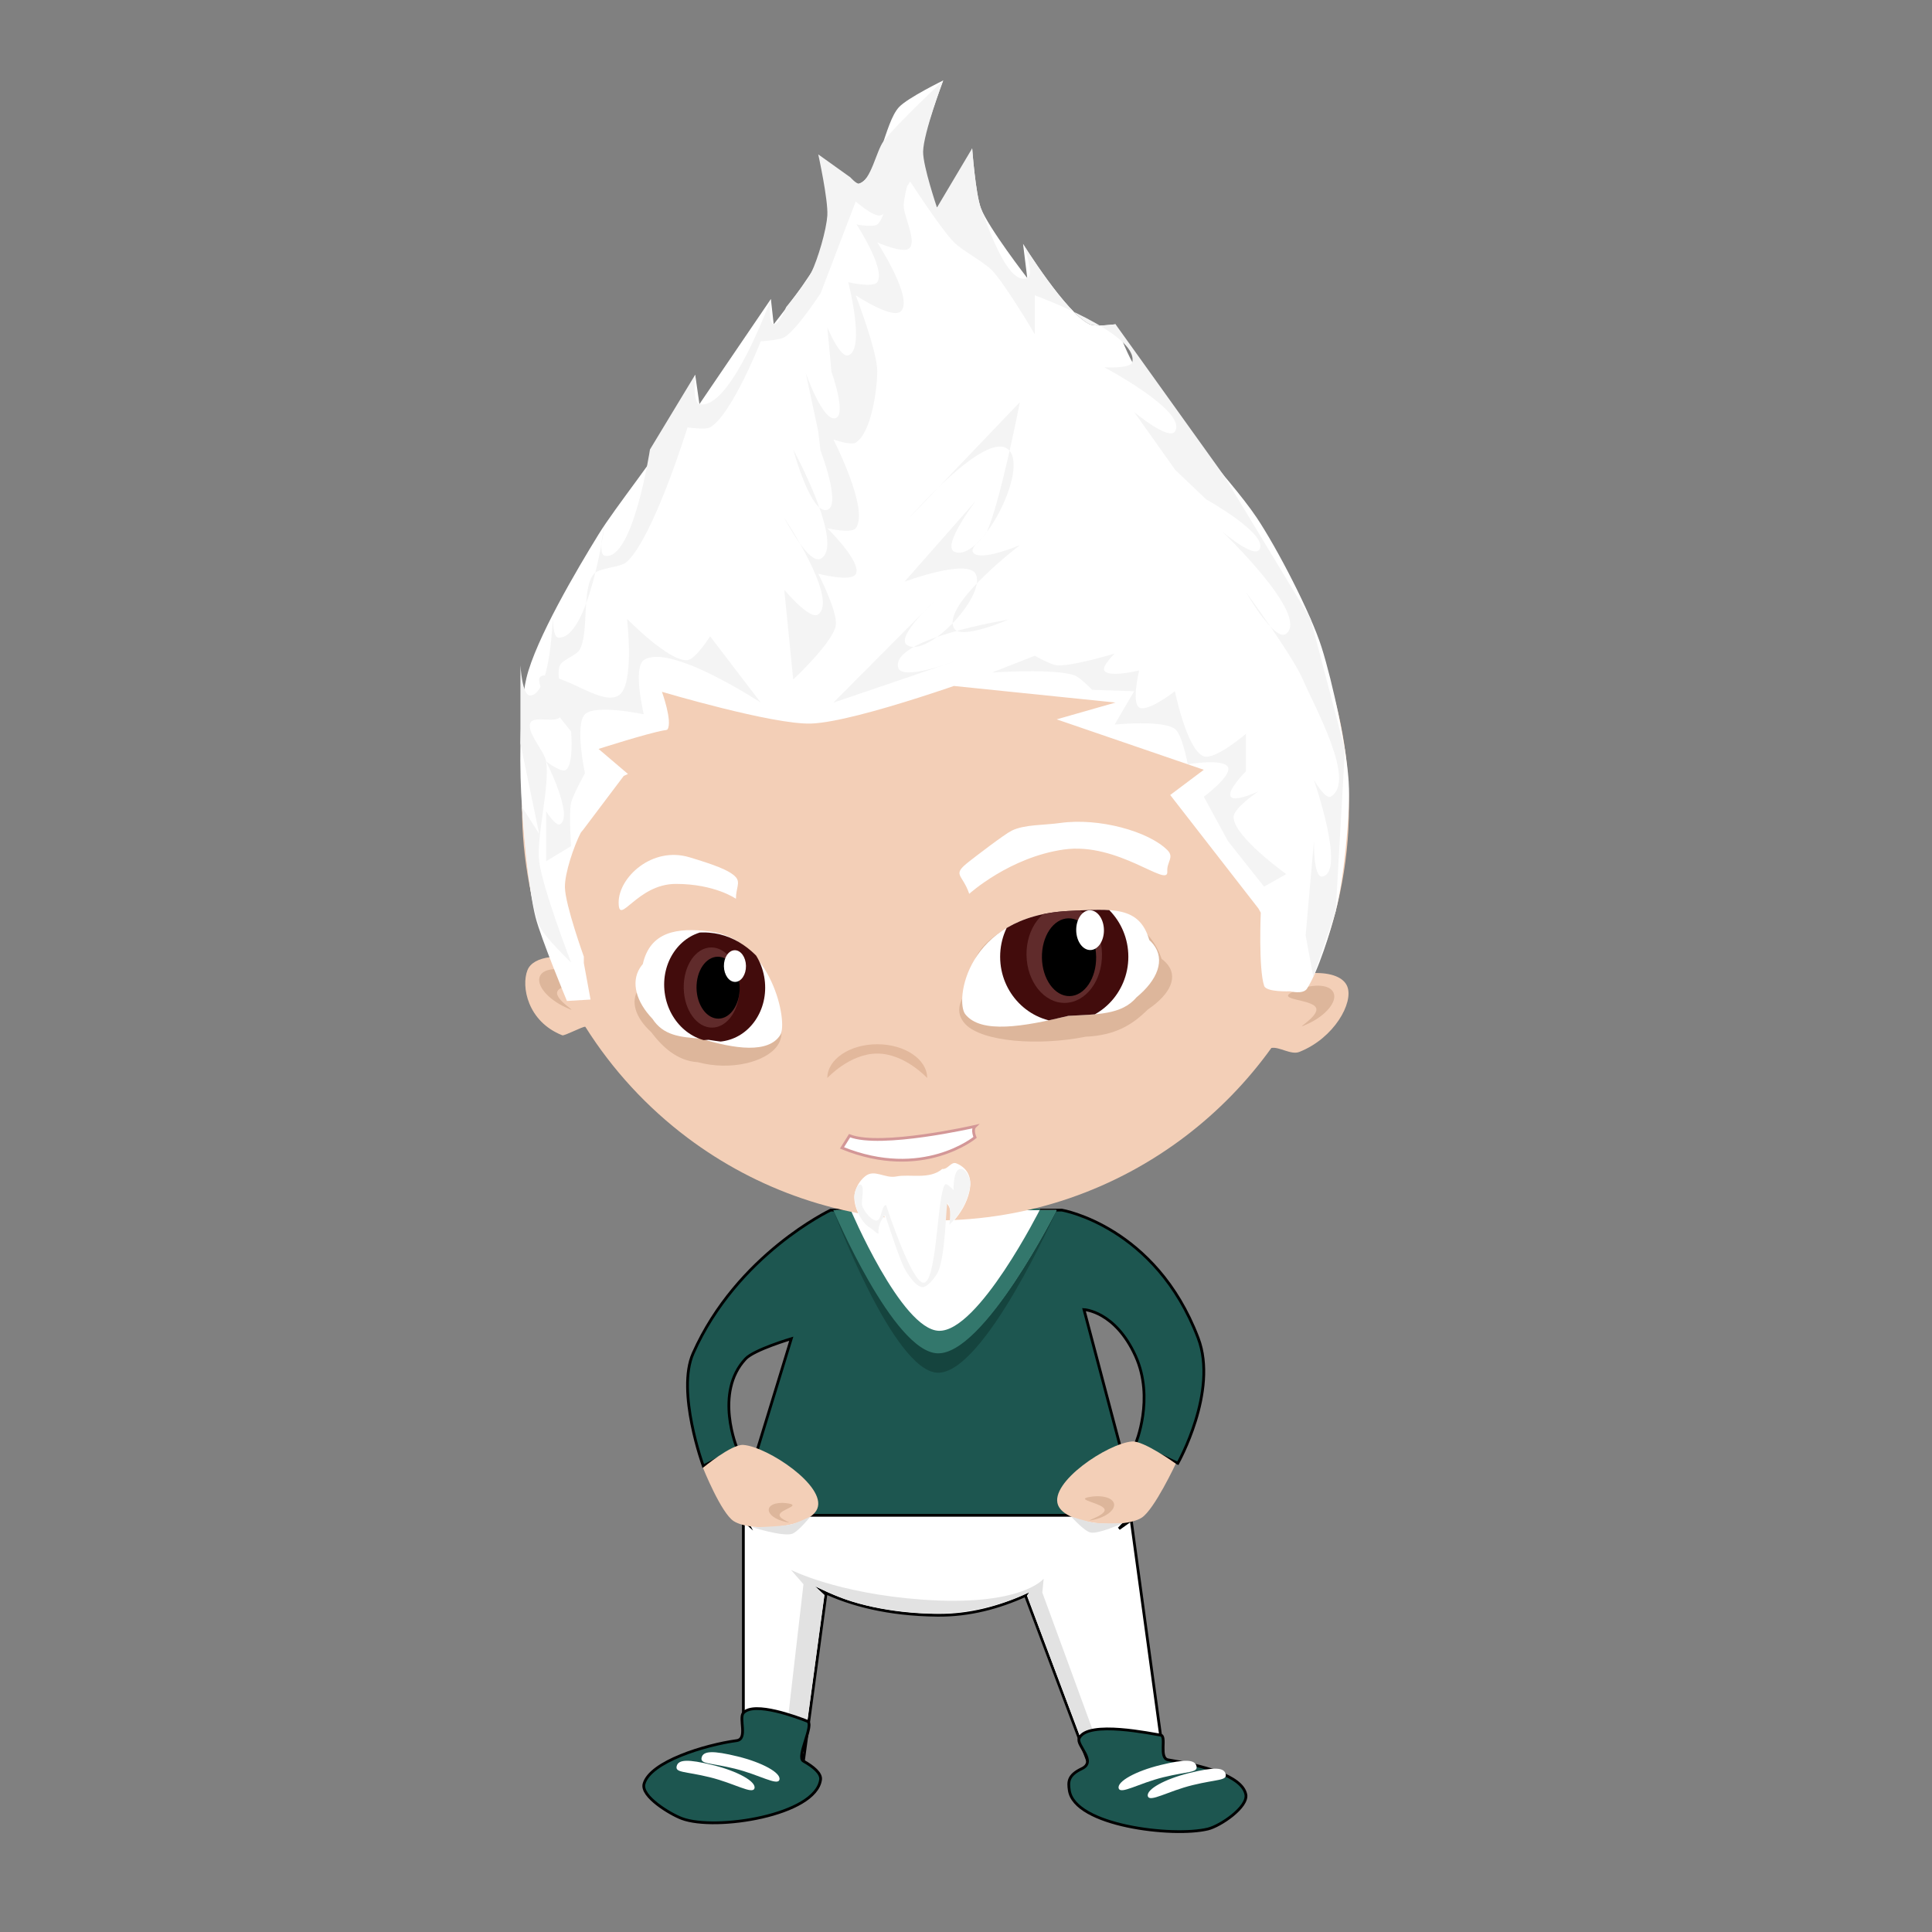 <?xml version="1.0" encoding="utf-8"?>
<!-- Generator: Adobe Illustrator 16.0.0, SVG Export Plug-In . SVG Version: 6.00 Build 0)  -->
<!DOCTYPE svg PUBLIC "-//W3C//DTD SVG 1.1//EN" "http://www.w3.org/Graphics/SVG/1.1/DTD/svg11.dtd">
<svg version="1.1" id="Layer_2" xmlns="http://www.w3.org/2000/svg" xmlns:xlink="http://www.w3.org/1999/xlink" x="0px" y="0px"
	 width="697px" height="697px" viewBox="0 0 697 697" enable-background="new 0 0 697 697" xml:space="preserve">
<rect x="0" y="0" width="697" height="697" fill="#808080" stroke="none"/>
<g>
	<path fill-rule="evenodd" clip-rule="evenodd" fill="#1D5650" stroke="#000000" stroke-miterlimit="10" d="M299.667,436.571
		c0,0-33.696,15.895-49.613,51.661c-6.141,13.801,3.663,40.669,3.663,40.669l12.254-6.267c0,0-8.511-20.17,3.02-32.428
		c3.083-3.278,16.479-7.245,16.479-7.245l-19.499,63.715h144.726l-19.629-74.215c0,0,11.215,0.504,18.584,16.733
		c6.957,15.322,0.029,31.632,0.029,31.632l15.242,7.063c0,0,14.643-25.931,7.332-45.152c-15.379-40.446-49.15-46.166-49.15-46.166
		H299.667z"/>
</g>
<path fill-rule="evenodd" clip-rule="evenodd" fill="#15443E" d="M300.666,436.605h80.547c0,0-26.204,59.253-42.999,58.626
	C322.256,494.637,300.666,436.605,300.666,436.605z M338.697,486.014c14.294,0.532,36.599-49.9,36.599-49.9h-68.557
	C306.739,436.113,325.115,485.507,338.697,486.014z"/>
<path fill-rule="evenodd" clip-rule="evenodd" fill="#FFFFFF" stroke="#000000" stroke-miterlimit="10" d="M408.084,548.343
	l-4.41,3.153c2.854-2.917,4.41-4.819,4.41-4.819H268.342c0,0,0.437,1.201,1.491,3.155l-1.647-1.489v83.196l21.289,6.488
	l8.489-62.796l-1.24-1.118c10.147,4.845,23.658,8.434,41.489,8.617c11.61,0.119,22.34-2.853,31.736-7.127l-0.002,0.003
	l24.425,64.935l25.893-3.044L408.084,548.343z"/>
<path fill-rule="evenodd" clip-rule="evenodd" fill="#E2E2E2" d="M282.935,631.513l6.927-59.975l-4.5-5.167
	c0,0,16.542,8.454,47.167,10.704c36.03,2.647,44-7.537,44-7.537l-0.5,5l22.342,60.967l-4.592,1.938l-23.25-61.805l0.422-0.594
	l0.359-0.578c-5.578,2.703-20.166,8.595-37.844,7.578c-23.906-1.375-33.028-7.099-34.75-7.625c-0.354-0.108-4.588-2.099-4.588-2.099
	l3.275,3.13l-8,59.031L282.935,631.513z"/>
<path fill="#F3CFB7" d="M411.867,547.543c4.564-2.896,12.318-19.499,12.318-19.499s-11.561-8.349-15.793-8.009
	c-8.771,0.701-29.88,14.752-26.687,22.95C384.474,550.091,405.428,551.627,411.867,547.543z"/>
<path fill="#F3CFB7" d="M264.712,548.783c-4.565-2.896-11.111-19.259-11.111-19.259s10.353-8.589,14.585-8.249
	c8.771,0.701,29.882,14.752,26.688,22.95C292.105,551.331,271.152,552.867,264.712,548.783z"/>
<path fill-rule="evenodd" clip-rule="evenodd" fill="#FFFFFF" d="M301.514,436.547h79.574c0,0-25.887,51.538-42.479,50.993
	C322.844,487.021,301.514,436.547,301.514,436.547z M338.189,436.039c14.106-0.28,37.026-1.302,37.026-1.302l-67.701,1.378
	C307.514,436.115,324.786,436.306,338.189,436.039z"/>
<path fill="#1D5650" stroke="#000000" stroke-miterlimit="10" d="M246.013,656.063c12.161,4.554,48.223-1.149,50.019-14.01
	c0.317-2.272-2.516-4.641-6.196-6.718c-2.715-1.532,4.115-13.33,1.403-14.391c-3.479-1.361-19.143-7.293-23.053-2.994
	c-1.73,1.902,1.696,9.441-2.407,10c-11.497,1.565-31.235,7.61-33.434,15.616C231.119,648.029,241.676,654.438,246.013,656.063z"/>
<path fill="#1D5650" stroke="#000000" stroke-miterlimit="10" d="M435.779,659.839c-12.621,3.056-48.222-1.149-50.018-14.01
	c-0.406-2.91-0.57-5.34,4.518-7.752c5.578-2.645-2.09-8.454-0.955-10.959c3.033-6.692,26.872-1.446,29.366-1.156
	c2.346,0.271-0.785,8.351,2.762,8.933c12.01,1.971,26.555,5.6,27.996,12.448C450.402,651.871,440.279,658.749,435.779,659.839z"/>
<path fill-rule="evenodd" clip-rule="evenodd" fill="#33776C" d="M300.666,436.571h80.547c0,0-26.204,52.213-42.999,51.661
	C322.256,487.708,300.666,436.571,300.666,436.571z M338.697,480.109c14.294,0.469,36.599-43.972,36.599-43.972h-68.557
	C306.739,436.138,325.115,479.663,338.697,480.109z"/>
<path fill="#F3CFB7" d="M474.107,351.038c8.057-18.343,12.561-38.601,12.561-59.919c0-82.388-66.787-149.177-149.178-149.177
	c-82.386,0-149.174,66.789-149.174,149.177c0,19.121,3.636,37.381,10.19,54.182c-4.152,0.499-7.182,2.078-8.22,4.709
	c-2.31,5.842,0.001,18.523,12.569,23.49c0.769,0.305,7.547-3.334,8.31-3.072c9.752,15.5,22.272,29.081,36.868,40.047
	c24.918,18.721,55.886,29.819,89.457,29.819c33.944,0,65.223-11.347,90.28-30.444c11.806-8.998,22.229-19.717,30.9-31.78
	c2.828-0.547,7.07,2.62,10.08,1.431c12.568-4.967,19.625-17.751,17.314-23.593C484.734,352.539,480.152,350.889,474.107,351.038z"/>
<path fill-rule="evenodd" clip-rule="evenodd" fill="#DDB69B" d="M474.779,363.575c1.473,3.198-9.543,8.823-2.959,5.79
	c6.584-3.032,10.729-8.083,9.254-11.28c-1.473-3.198-8.004-3.333-14.588-0.3C459.902,360.817,473.305,360.378,474.779,363.575z"/>
<path fill-rule="evenodd" clip-rule="evenodd" fill="#DDB69B" d="M201.102,357.621c-1.473,3.198,9.542,8.823,2.958,5.79
	c-6.584-3.032-10.728-8.083-9.254-11.28c1.473-3.198,8.004-3.333,14.588-0.3C215.978,354.863,202.576,354.424,201.102,357.621z"/>
<g>
	<defs>
		<path id="SVGID_1_" d="M414.139,364.164c8.246-5.583,11.188-12.016,6.476-16.899c-0.45-0.466-0.957-0.904-1.517-1.318
			c-3.773-10.827-13.365-17.968-30.415-17.505c-19.101,0.519-38.944,10.568-37.852,23.396c0.094,1.113,0.344,2.195,0.661,3.261
			c-5.675,4.939-7.21,10.244-3.185,14.417c6.083,6.306,26.145,7.919,43.326,4.497C402.451,373.508,408.475,369.748,414.139,364.164z
			"/>
	</defs>
	<use xlink:href="#SVGID_1_"  overflow="visible" fill-rule="evenodd" clip-rule="evenodd" fill="#DDB69B"/>
	<clipPath id="SVGID_2_">
		<use xlink:href="#SVGID_1_"  overflow="visible"/>
	</clipPath>
</g>
<g>
	<defs>
		<path id="SVGID_3_" d="M278.18,363.957c0.218-0.989,0.391-1.994,0.457-3.028c0.753-11.917-10.027-21.448-23.207-21.931
			c-11.767-0.431-21.301,6.398-23.906,16.456c-0.387,0.386-0.738,0.796-1.047,1.227c-3.25,4.538-1.221,10.515,4.471,15.7
			c3.908,5.188,9.283,10.348,16.749,10.816c11.857,3.178,24.483,0.012,28.68-5.846C283.156,373.477,282.096,368.545,278.18,363.957z
			"/>
	</defs>
	<use xlink:href="#SVGID_3_"  overflow="visible" fill-rule="evenodd" clip-rule="evenodd" fill="#DDB69B"/>
	<clipPath id="SVGID_4_">
		<use xlink:href="#SVGID_3_"  overflow="visible"/>
	</clipPath>
</g>
<g>
	<defs>
		<path id="SVGID_5_" d="M256.184,336.059c-11.859-1.552-21.631,0.004-24.278,11.741c-0.393,0.45-0.75,0.928-1.063,1.431
			c-3.301,5.297-1.24,12.271,4.541,18.323c3.968,6.055,9.936,6.604,17.519,7.151c12.041,3.71,24.354,5.485,28.616-1.351
			C284.341,368.832,278.5,338.979,256.184,336.059z"/>
	</defs>
	<use xlink:href="#SVGID_5_"  overflow="visible" fill-rule="evenodd" clip-rule="evenodd" fill="#FFFFFF"/>
	<clipPath id="SVGID_6_">
		<use xlink:href="#SVGID_5_"  overflow="visible"/>
	</clipPath>
	
		<ellipse transform="matrix(0.991 -0.135 0.135 0.991 -45.57 37.944)" clip-path="url(#SVGID_6_)" fill-rule="evenodd" clip-rule="evenodd" fill="#420C0C" cx="257.683" cy="355.81" rx="18.18" ry="20.105"/>
	<path clip-path="url(#SVGID_6_)" fill-rule="evenodd" clip-rule="evenodd" fill="#602B2B" d="M266.823,356.115
		c0.122,7.987-4.293,14.531-9.861,14.614c-5.566,0.086-10.175-6.322-10.295-14.31c-0.123-7.988,4.292-14.532,9.86-14.617
		C262.092,341.721,266.703,348.127,266.823,356.115z"/>
	
		<ellipse transform="matrix(1 -0.015 0.015 1 -5.335 3.941)" clip-path="url(#SVGID_6_)" fill-rule="evenodd" clip-rule="evenodd" cx="259.057" cy="356.268" rx="7.784" ry="11.169"/>
	
		<ellipse transform="matrix(1 -0.015 0.015 1 -5.186 4.006)" clip-path="url(#SVGID_6_)" fill-rule="evenodd" clip-rule="evenodd" fill="#FFFFFF" cx="265.1" cy="348.493" rx="3.98" ry="5.713"/>
</g>
<g>
	<defs>
		<path id="SVGID_7_" d="M409.975,359.834c7.731-6.341,10.489-13.648,6.07-19.196c-0.421-0.528-0.896-1.027-1.421-1.498
			c-3.539-12.299-13.23-11.292-29.203-10.491c-36.921,1.852-40.941,32.525-37.167,37.265c5.703,7.162,21.059,4.458,37.167,0.571
			C395.563,365.912,404.664,366.179,409.975,359.834z"/>
	</defs>
	<use xlink:href="#SVGID_7_"  overflow="visible" fill-rule="evenodd" clip-rule="evenodd" fill="#FFFFFF"/>
	<clipPath id="SVGID_8_">
		<use xlink:href="#SVGID_7_"  overflow="visible"/>
	</clipPath>
	
		<ellipse clip-path="url(#SVGID_8_)" fill-rule="evenodd" clip-rule="evenodd" fill="#420C0C" cx="383.943" cy="345.162" rx="23.125" ry="23.638"/>
	<path clip-path="url(#SVGID_8_)" fill-rule="evenodd" clip-rule="evenodd" fill="#602B2B" d="M397.557,344.146
		c0.146,9.643-5.831,17.551-13.353,17.663c-7.516,0.115-13.729-7.611-13.873-17.253c-0.148-9.643,5.826-17.551,13.349-17.666
		C391.197,326.778,397.41,334.503,397.557,344.146z"/>
	
		<ellipse transform="matrix(1 -0.015 0.015 1 -5.146 5.835)" clip-path="url(#SVGID_8_)" fill-rule="evenodd" clip-rule="evenodd" cx="385.636" cy="345.28" rx="9.779" ry="14.032"/>
	
		<ellipse transform="matrix(1 -0.015 0.015 1 -5.001 5.951)" clip-path="url(#SVGID_8_)" fill-rule="evenodd" clip-rule="evenodd" fill="#FFFFFF" cx="393.228" cy="335.514" rx="5.001" ry="7.177"/>
</g>
<path fill-rule="evenodd" clip-rule="evenodd" fill="#E2B89C" d="M334.497,388.913c0,0-8.065-8.823-18.013-8.823
	c-9.948,0-18.013,8.823-18.013,8.823c0-6.732,8.064-12.188,18.013-12.188C326.431,376.726,334.497,382.181,334.497,388.913z"/>
<path fill-rule="evenodd" clip-rule="evenodd" fill="#FFFFFF" stroke="#D39797" stroke-miterlimit="10" d="M351.772,406.354
	c-1.244,1.176,0,3.979,0,3.979s-18.876,15.667-48.012,3.784l2.742-4.4C317.771,414.146,351.772,406.354,351.772,406.354z"/>
<path fill-rule="evenodd" clip-rule="evenodd" fill="#FFFFFF" d="M421.119,314.432c0.439,6.1-17.725-10.74-37.314-7.961
	c-19.589,2.779-34.139,15.988-34.139,15.988c-2.548-7.459-6.509-6.608,0.084-11.755c2.109-1.646,12.598-9.737,15.25-11.037
	c4.617-2.262,11.638-1.936,17.448-2.76c14.051-1.993,31.935,3.032,38.679,9.76C423.785,309.318,420.863,310.884,421.119,314.432z"/>
<path fill-rule="evenodd" clip-rule="evenodd" fill="#FFFFFF" d="M265.5,324.25c0,0-7.564-5.367-21.679-5.367
	c-14.117,0-20.635,15.631-20.635,6.654c0-8.978,12.046-20.332,25.561-16.255c8.031,2.423,14.523,4.603,16.753,7.218
	C267.169,318.457,265.5,320.408,265.5,324.25z"/>
<path fill="#FFFFFF" d="M454.842,329.271c0,0-0.859,20.124,1.221,26.394c0.777,2.348,9.307,1.951,9.307,1.951
	s4.742,1.235,6.143-0.926c4.053-6.255,8.502-20.736,10.369-27.953c2.787-10.771,5.039-33.122,4.787-44.244
	c-0.295-12.971-5.957-38.575-9.875-50.942c-3.953-12.479-16.143-35.945-23.43-46.818c-9.996-14.917-35.527-40.76-44.857-56.105
	c-1.939-3.19-6.064-13.647-6.064-13.647s-7.24,0.996-9.356,0c-8.513-4.002-24.004-28.978-24.004-28.978l1.517,12.298
	c0,0-14.013-18.115-16.713-25.168c-1.952-5.099-3.161-21.607-3.161-21.607s-6.523,22.027-12.695,21.348
	c-4.852-0.533-6.649-13.697-6.097-18.547c0.811-7.089,8.338-27.294,8.338-27.294s-12.743,6.208-15.927,9.595
	c-5.333,5.672-7.1,24.901-14.398,27.615c-3.581,1.332-13.646-6.883-13.646-6.883s2.378,7.891,2.516,10.615
	c0.292,5.729-0.79,17.456-3.007,22.746c-2.847,6.788-16.684,24.261-16.684,24.261l-1.022-9.099l-25.778,37.908l-1.516-10.614
	c0,0-5.22,13.871-7.583,18.196c-5.748,10.519-20.998,29.223-27.292,39.425c-7.617,12.348-22.652,37.756-26.031,51.864
	c-2.707,11.303-2.478,34.872-1.585,46.459c0.769,9.975,2.417,30.021,4.87,39.72c1.982,7.835,11.344,30.271,11.344,30.271
	l8.513-0.511l-2.418-13.163v-2.315c0,0-6.66-18.487-6.824-24.951c-0.132-5.128,3.326-15.163,5.695-19.712
	c0.148-0.285,0.802-0.999,0.802-0.999l14.731-19.546l1.517-0.685c0,0-7.226-6.163-9.636-8.213c-0.245-0.208-0.978-0.832-0.978-0.832
	s17.54-5.619,23.569-6.69c0.338-0.06,1.132-0.087,1.316-0.374c1.857-2.877-2.013-13.543-2.013-13.543s40.043,11.902,53.781,11.456
	c16.953-0.55,65.306-18.411,65.306-18.411l-14.588,4.764c0,0,42.661,4.378,56.881,5.834c0.563,0.059,2.256,0.231,2.256,0.231
	l-19.477,5.564l-1.752,0.501l51.553,17.676l1.52,0.521l-11.018,8.273l-1.098,0.824l31.826,40.941L454.842,329.271z"/>
<path fill-rule="evenodd" clip-rule="evenodd" fill="#F4F4F4" d="M286.167,245.139l-1.823-18.273l-1.408-14.108
	c0,0,9.23,11.149,12.265,8.885c7.396-5.521-12.265-34.823-12.265-34.823s8.756,17.071,13.121,14.763
	c8.982-4.748-9.89-39.42-9.89-39.42s6.362,23.698,12.305,21.762c5.14-1.675-2.487-21.479-2.487-21.479l-0.784-6.765l-4.497-21.061
	c0,0,6.219,17.841,10.812,16.214c3.965-1.405-1.558-16.753-1.558-16.753l-1.485-15.986c0,0,4.564,11.101,7.558,10.105
	c6.263-2.083,0-26.401,0-26.401s8.95,2.137,10.455,0c3.183-4.521-7.455-20.82-7.455-20.82s5.964,1.117,7.455,0
	c3.232-2.421,4.545-15.505,4.545-15.505L334.497,43.7c0,0-7.885,22.229-8.468,30c-0.3,3.99,4.908,13.131,2,15.88
	c-2.133,2.016-11.545-2.122-11.545-2.122s13.207,20.214,8.545,24.839c-3.07,3.046-16.313-5.759-16.313-5.759
	s7.827,20.277,7.768,27.396c-0.056,6.725-2.102,22.132-7.768,25.755c-1.713,1.095-8.051-1.136-8.051-1.136
	s13.127,25.515,8.051,32.025c-1.575,2.021-10.245,0-10.245,0s12.641,12.321,10.245,16.561c-1.662,2.942-13.517-0.161-13.517-0.161
	s7.157,13.854,6.314,18.72C300.458,231.8,286.167,245.139,286.167,245.139z"/>
<path fill="#F4F4F4" d="M344.226,238.659l-43.561,14.825l36.532-36.751c0,0-13.838,12.87-10.169,15.805
	c6.958,5.564,28.865-17.371,25-25.398c-2.801-5.816-25.682,2.686-25.682,2.686l25.682-29.151c0,0-12.294,16.169-7.803,18.313
	c9.405,4.49,27.333-29.894,19.549-36.825c-8.108-7.219-35.746,24.657-35.746,24.657l39.919-41.76c0,0-6.981,35.782-11.919,46.8
	c-0.914,2.04-6.197,5.525-5,7.413c2.293,3.613,16.919-2.611,16.919-2.611s-28.574,21.799-23.722,30.049
	c2.51,4.268,19.549-3.17,19.549-3.17s-42.525,6.834-39.746,17.31C325.331,245.757,344.226,238.659,344.226,238.659z"/>
<path fill="#F4F4F4" d="M373.333,236.567l-15.44,6.053c0,0,22.899-1.579,29.889,1.079c1.895,0.721,6.248,5.169,6.248,5.169
	l15.145,0.494l-7.053,12.03c0,0,17.396-1.717,21.742,1.57c2.707,2.047,4.627,12.762,4.627,12.762s13.107-2.252,14.539,1.101
	c1.346,3.157-8.729,10.603-8.729,10.603l8.729,16.04l13,16.399l8-4.528c0,0-19.096-13.615-19-20.625c0.043-3.227,9-9.255,9-9.255
	s-8.531,4.051-10,1.969c-1.545-2.189,5.482-9.21,5.482-9.21v-13.506c0,0-11.131,9.548-15.211,8.148
	c-6.08-2.086-10.438-23.498-10.438-23.498s-9.926,7.775-12.902,5.856c-2.805-1.807,0-13.34,0-13.34s-11.055,2.747-12.59,0
	c-0.875-1.563,3.75-6.104,3.75-6.104s-15.702,4.803-21.033,4.22C378.981,239.764,373.333,236.567,373.333,236.567z"/>
<path fill="#F4F4F4" d="M274.458,253.484c0,0-33.019-21.768-42.212-15.324c-3.999,2.803,0,19.534,0,19.534s-17.467-3.751-21.218,0
	c-3.763,3.763,0,21.285,0,21.285s-4.36,7.798-5,10.674c-0.848,3.809,0,15.607,0,15.607l-9,5.443v-17.996c0,0,3.515,5.513,5,4.665
	c5.042-2.877-5-22.678-5-22.678s5.322,4.052,7,3.126c3.087-1.704,2-13.962,2-13.962s-18-21.161-9-20.16s20.402,10.789,26.157,7.199
	c5.897-3.679,3.017-27.638,3.017-27.638s15.26,15.604,21.829,14.899c2.946-0.315,8.152-8.604,8.152-8.604L274.458,253.484z"/>
<path fill="#F4F4F4" d="M194.679,334.195c-4.551-9.889-6.363-43.076-6.363-43.076l6.193,9.686l-1.609-7.772l-5.147-24.854v-28.184
	c0,0,0.603,10.951,3.463,10.904c7.598-0.125,8.244-29.257,8.244-29.257s-0.232,8.197,1.907,8.377
	c10.958,0.923,16.797-40.657,16.797-40.657s-2.728,10.581,0,11.138c10.206,2.082,16.32-38.337,16.32-38.337l7.422-12.27
	l8.901-14.717c0,0-1.096,10.009,1.516,10.614c11.165,2.586,25.778-37.908,25.778-37.908s-1.19,8.515,1.022,9.099
	c1.847,0.487,4.489-6.182,4.489-6.182s7.418-9.052,9.105-12.539c2.321-4.796,5.417-15.203,5.753-20.521
	C298.822,72.179,295.2,55.7,295.2,55.7l11.582,8.279c0,0,2.218,2.487,3.163,2.261c4.293-1.026,6.147-11.78,8.816-15.295
	c4.643-6.113,21.509-21.915,21.509-21.915s-7.135,19.002-7.241,25.669c-0.083,5.195,5,20.172,5,20.172s3.026-5.088,4.035-6.785
	c2.165-3.641,8.66-14.563,8.66-14.563s1.209,16.509,3.161,21.607c2.701,7.054,9.729,28.043,16.713,25.168
	c2.864-1.179-1.517-12.298-1.517-12.298s15.491,24.975,24.004,28.978c2.116,0.995,9.356,0,9.356,0l39.014,54.462l31.365,51.819
	l6.783,25.857l5.596,21.335l-3.318,58.283c0,0-2.234,6.554-2.979,8.738c-1.273,3.735-5.094,14.943-5.094,14.943l-2.779-14.943
	l3-34.007c0,0-0.24,13.29,3,12.772c8.627-1.378-3-34.82-3-34.82s4.145,7.041,6,6.008c9.488-5.289-5.721-32.304-10-42.289
	c-3.701-8.638-20.518-31.491-20.518-31.491s10.41,18.2,14.518,14.984c8.537-6.685-23-36.773-23-36.773s11.168,9.514,13.273,6.48
	c3.764-5.421-19.141-18.176-19.141-18.176l-11.117-10.556l-14.871-20.949c0,0,12.418,10.398,14.689,7.021
	c4.809-7.149-25.492-23.185-25.492-23.185s9.6,0.652,10.135-1.868c2.213-10.426-35.173-24.088-35.173-24.088v14.04
	c0,0-10.649-18.027-15.44-23.04c-2.933-3.069-10.68-7.063-13.666-10.08c-4.77-4.818-15.875-21.985-15.875-21.985
	s-6.864,11.612-10.917,12.265c-2.485,0.4-8.718-5.038-8.718-5.038l-12.66,33.088c0,0-8.659,13.324-13.121,15.906
	c-1.86,1.077-8.477,1.44-8.477,1.44S264,149.7,256.184,154.169c-1.77,1.012-8.152,0-8.152,0s-12.131,39.387-21.829,48.475
	c-2.34,2.192-9.948,2.043-12.013,4.496c-4.486,5.332-1.537,21.438-5.161,27.389c-1.155,1.896-6.023,3.472-7,5.466
	c-2.065,4.216,2.967,15.188-0.06,18.776c-1.722,2.041-9.219-0.496-10.524,1.834c-1.851,3.306,5.004,10.347,5.584,14.091
	c1.382,8.918-3.581,27.047-2.52,36.009c1.125,9.512,11.52,36.539,11.52,36.539S196.486,338.123,194.679,334.195z"/>
<path fill-rule="evenodd" clip-rule="evenodd" fill="#E2E2E2" d="M271.529,551.012c0,0,10.537-0.267,13.94-1.065
	c1.804-0.424,6.871-2.779,6.871-2.779s-4.47,5.544-6.645,6.2C282.258,554.404,271.529,551.012,271.529,551.012z"/>
<path fill-rule="evenodd" clip-rule="evenodd" fill="#E2E2E2" d="M386.458,547.167c0,0,5.93,1.842,8.024,2.172
	c2.666,0.42,10.454,0.202,10.454,0.202s-8.557,3.995-11.573,3.326C391.177,552.382,386.458,547.167,386.458,547.167z"/>
<path fill-rule="evenodd" clip-rule="evenodd" fill="#FFFFFF" d="M431.648,637.164c0.594,2.431-3.01,1.821-11.928,4.003
	c-8.918,2.183-15.553,6.383-16.148,3.952c-0.594-2.431,6.154-6.17,15.072-8.353C427.563,634.585,431.053,634.733,431.648,637.164z"
	/>
<path fill-rule="evenodd" clip-rule="evenodd" fill="#FFFFFF" d="M442.172,640.012c0.594,2.431-3.01,1.821-11.928,4.003
	c-8.92,2.183-15.555,6.383-16.148,3.952c-0.596-2.431,6.152-6.17,15.07-8.353C438.086,637.433,441.576,637.581,442.172,640.012z"/>
<path fill-rule="evenodd" clip-rule="evenodd" fill="#FFFFFF" d="M253.121,634.064c-0.594,2.431,3.01,1.821,11.928,4.003
	c8.919,2.183,15.554,6.383,16.148,3.952s-6.153-6.17-15.071-8.353C257.207,631.485,253.716,631.634,253.121,634.064z"/>
<path fill-rule="evenodd" clip-rule="evenodd" fill="#FFFFFF" d="M244.121,637.164c-0.594,2.431,3.01,1.821,11.928,4.003
	c8.919,2.183,15.554,6.383,16.148,3.952s-6.153-6.17-15.071-8.353C248.207,634.585,244.716,634.733,244.121,637.164z"/>
<path fill-rule="evenodd" clip-rule="evenodd" fill="#DDB69B" d="M281.251,546.433c-0.374,1.817,5.949,3.388,2.209,2.618
	s-6.469-2.865-6.095-4.682c0.373-1.817,3.708-2.667,7.448-1.896C288.554,543.242,281.625,544.617,281.251,546.433z"/>
<path fill-rule="evenodd" clip-rule="evenodd" fill="#DDB69B" d="M398.51,544.607c0.465,2.26-8.84,4.676-4.187,3.719
	c4.652-0.956,8.046-3.564,7.582-5.823c-0.465-2.261-4.614-3.316-9.265-2.359C387.986,541.101,398.045,542.349,398.51,544.607z"/>
<path fill-rule="evenodd" clip-rule="evenodd" fill="#FFFFFF" d="M332.494,464.544c-4.065-1.888-5.838-5.716-7.427-9.439
	c-2.247-5.263-3.995-10.739-5.96-16.123c-0.085-0.235-0.211-0.457-0.322-0.69c-2.279,1.304-2.696,2.76-1.84,6.582
	c-0.525-0.182-0.958-0.29-1.356-0.474c-3.756-1.732-8.594-9.166-7.098-14.392c0.291-1.018,0.684-1.954,1.189-2.811
	c0.62-1.053,1.411-1.986,2.397-2.801c3.392-2.802,7.081,0.865,11.289,0.03c4.916-0.975,11.877,1.239,16.557-2.688
	c2.175,0.181,3.159-2.85,5.159-2.018c4.169,1.734,5.726,5.369,4.628,10.194c-0.931,4.093-3.057,7.584-5.794,10.719
	c-0.3,0.344-0.712,0.589-1.417,1.159c0.717-2.894,0.986-5.407-1.051-7.87c-0.111,0.984-0.231,1.727-0.272,2.474
	c-0.412,7.423-1.119,14.8-3.298,21.958c-0.718,2.359-1.779,4.484-3.813,5.998C333.542,464.416,333.018,464.48,332.494,464.544z"/>
<path fill-rule="evenodd" clip-rule="evenodd" fill="#F4F4F4" d="M310.333,427.334c-1.186-0.219-2.141,3.127-2.122,4.333
	c0.025,1.551,1.122,8.627,5.788,11.334c0.743,0.431,3.028,2.726,2.945,1.872c-0.361-3.697,2.389-6.539,2.389-6.539
	s4.562,14.181,6.667,18.667c1.052,2.243,4.2,7.1,6.667,7.333c1.937,0.184,4.792-3.596,5.667-5.333
	c2.835-5.639,2.968-25.418,3.5-25.001c1.563,1.225,0.666,7.793,0.666,7.793s6.584-5.543,7.552-14.459
	c0.235-2.169-1.667-6.039-3.801-5.584c-2.438,0.52-2.25,7.584-2.25,7.584s-2.488-2.712-3.061-2
	c-2.896,3.598-2.855,35.425-7.772,35.425c-4.417,0-13.5-28.021-13.5-28.021c-1.602,0-1.632,5.159-3.183,5.557
	c-1.891,0.484-5.122-3.639-5.484-5.557C310.655,432.911,312.161,427.672,310.333,427.334z"/>
</svg>
